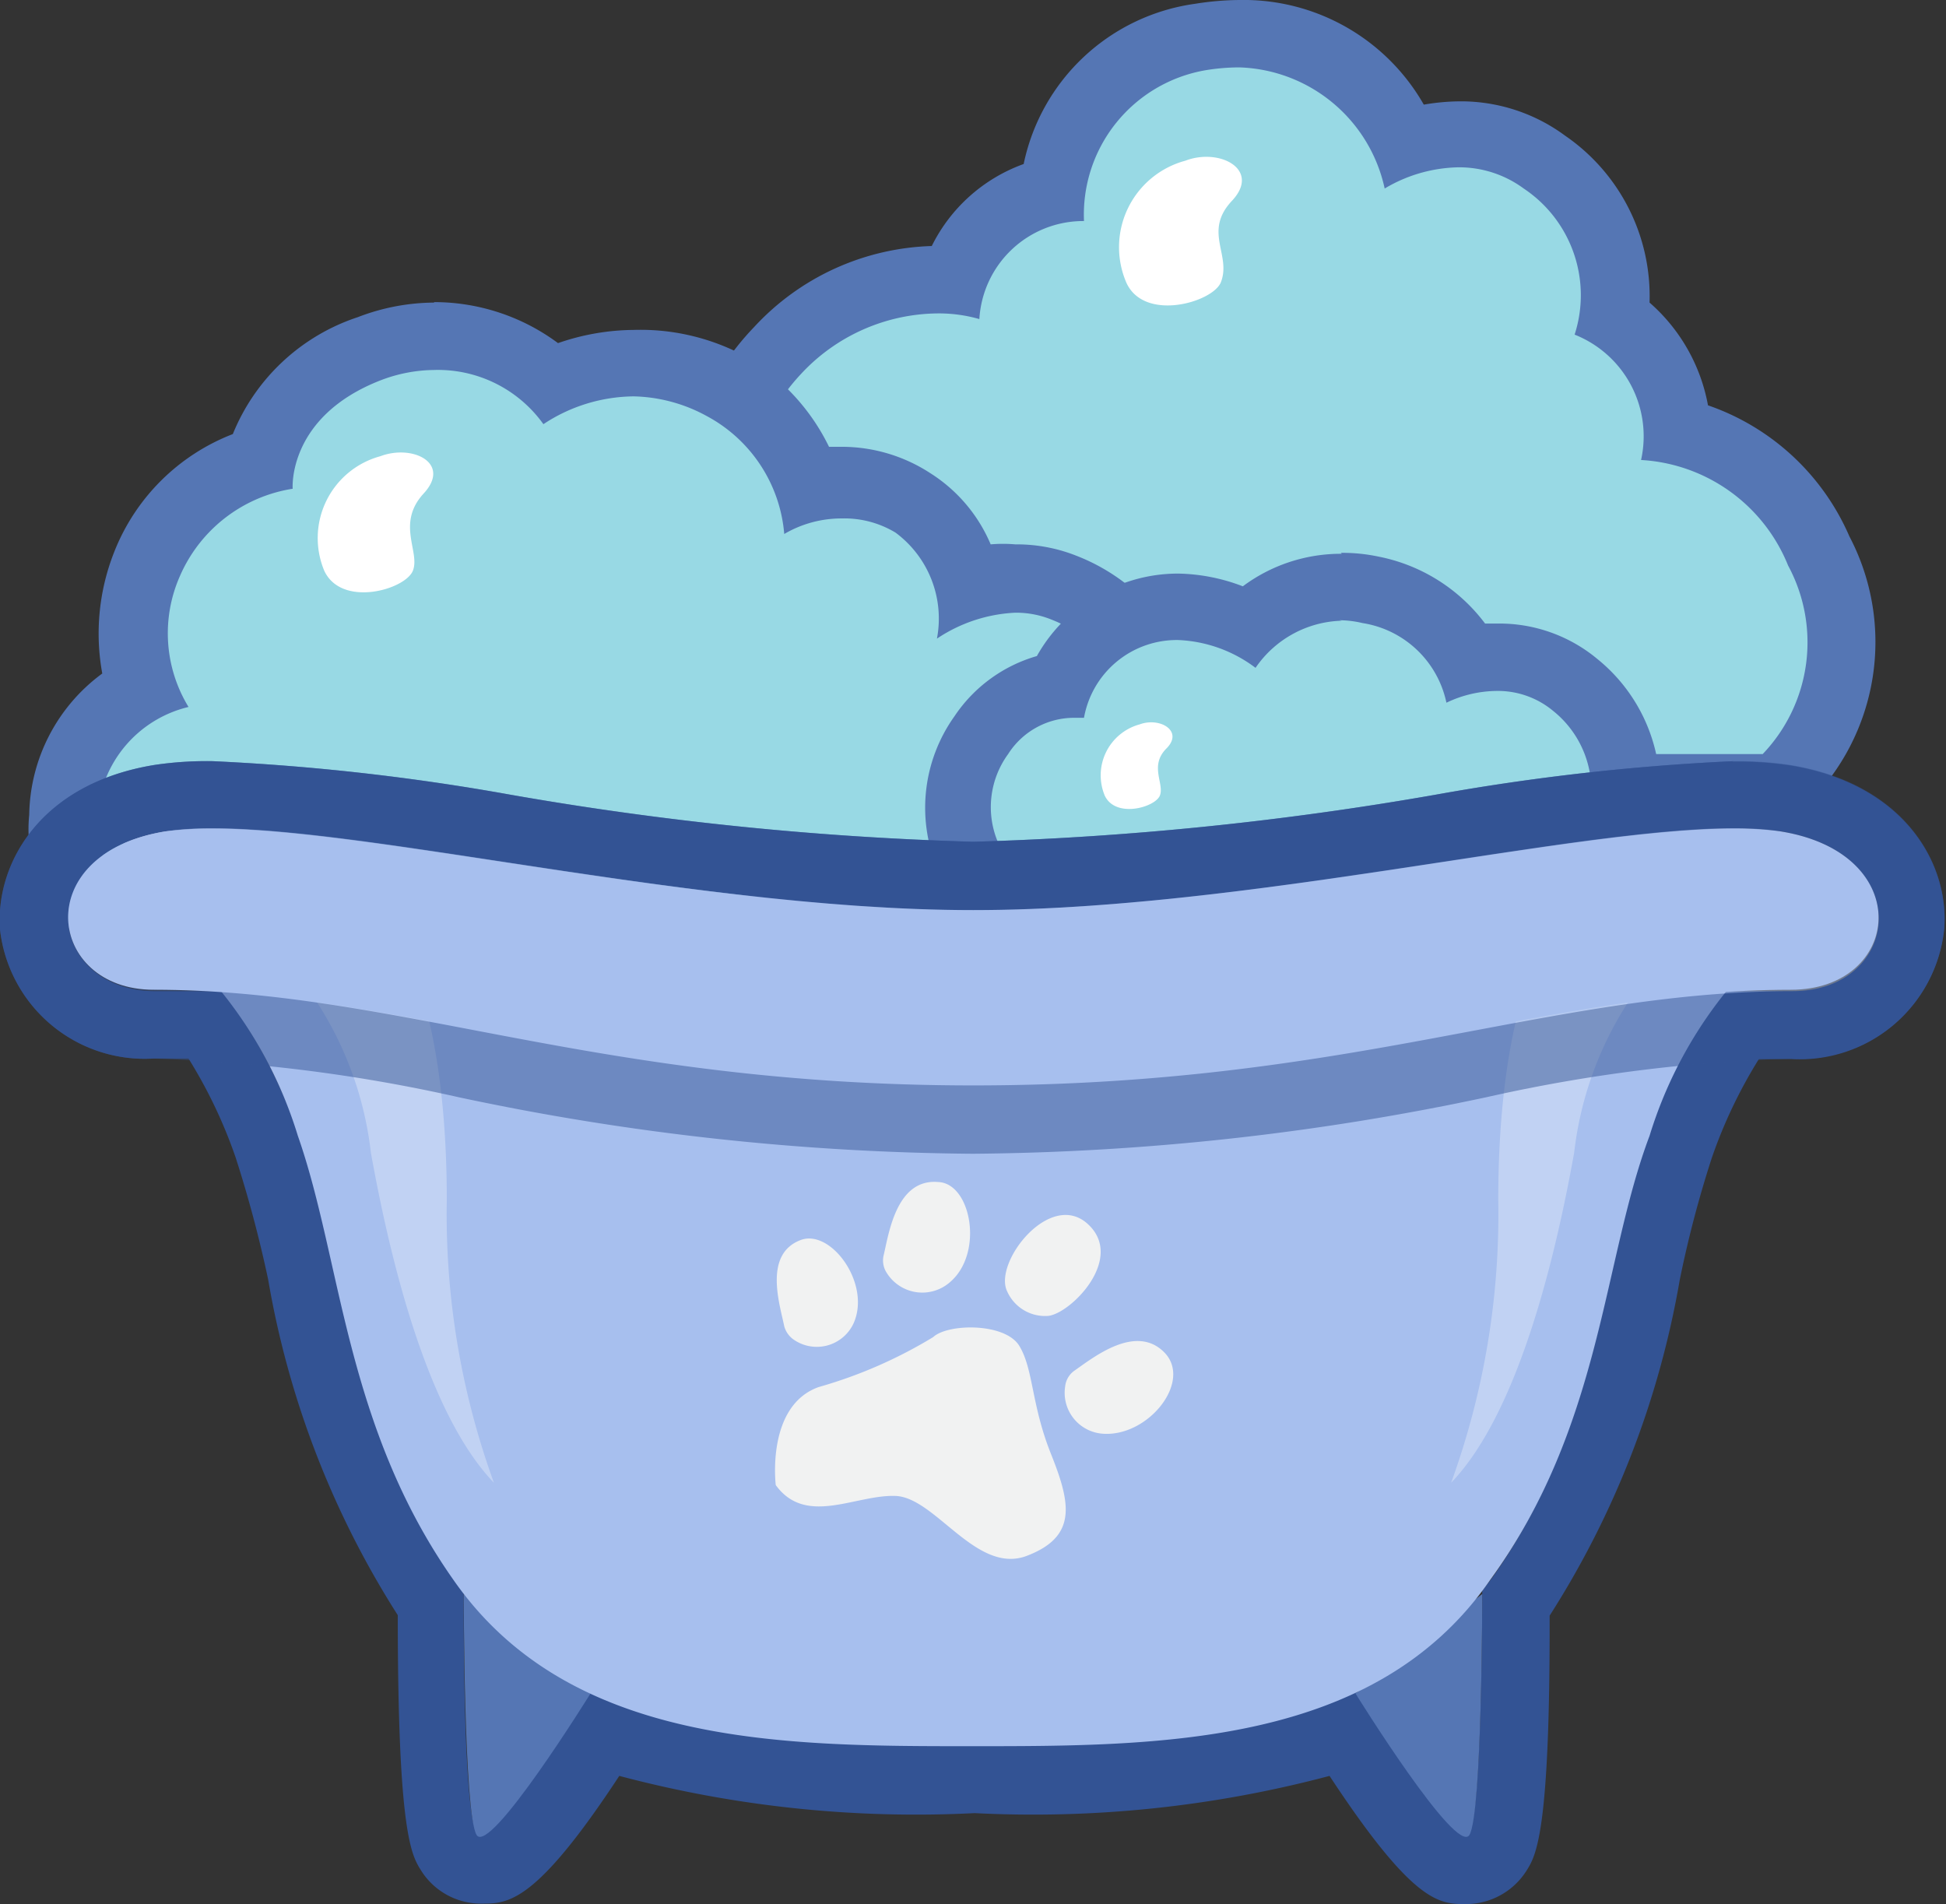 <svg xmlns="http://www.w3.org/2000/svg" width="41.29" height="40.4" viewBox="0 0 41.29 40.4">
  <rect x="0" y="0" width="41.29" height="40.4" fill="#333333" stroke="none"/>
  <g style="isolation: isolate">
    <g id="Layer_2" data-name="Layer 2">
      <g id="Layer_3" data-name="Layer 3">
        <g id="dog_clean_4" data-name="dog_clean 4">
          <g>
            <g>
              <path d="M14.88,16.71a.7.7,0,0,1-.57-.29,3.85,3.85,0,0,1-.62-3.21,3.39,3.39,0,0,1,1.42-1.91,5,5,0,0,1,1.38-3.86,4.64,4.64,0,0,1,3.39-1.5h.36a2.86,2.86,0,0,1,2.1-1.9A3.68,3.68,0,0,1,25.48.79,4.74,4.74,0,0,1,26.3.71a3.77,3.77,0,0,1,3.5,2.35,3.52,3.52,0,0,1,1.14-.2,3,3,0,0,1,1.81.59,3.47,3.47,0,0,1,1.47,3.31,3,3,0,0,1,1.37,2.4,4.3,4.3,0,0,1,3,2.51,4.11,4.11,0,0,1-.72,4.86.74.74,0,0,1-.47.18Z" fill="#98d9e4"/>
              <path d="M26.3,1.43A3.26,3.26,0,0,1,29.38,4a3.16,3.16,0,0,1,1.56-.45A2.31,2.31,0,0,1,32.33,4,2.72,2.72,0,0,1,33.41,7.1a2.32,2.32,0,0,1,1.41,2.66h0A3.58,3.58,0,0,1,37.94,12a3.43,3.43,0,0,1-.54,4H14.88a3.11,3.11,0,0,1-.5-2.57,2.49,2.49,0,0,1,1.49-1.71A4.42,4.42,0,0,1,17,7.93a4,4,0,0,1,2.88-1.28,3.12,3.12,0,0,1,.9.12A2.21,2.21,0,0,1,23,4.69h0a3.11,3.11,0,0,1,2.58-3.2,4.41,4.41,0,0,1,.7-.06M26.3,0h0a6.17,6.17,0,0,0-.94.08,4.32,4.32,0,0,0-3.64,3.4,3.5,3.5,0,0,0-1.95,1.74A5.34,5.34,0,0,0,16,6.94a5.73,5.73,0,0,0-1.6,4A4.13,4.13,0,0,0,13,13a4.55,4.55,0,0,0,.73,3.86,1.44,1.44,0,0,0,1.14.56H37.4a1.42,1.42,0,0,0,.94-.35,4.82,4.82,0,0,0,.9-5.69,5.07,5.07,0,0,0-3-2.78A3.8,3.8,0,0,0,35,6.42a4.13,4.13,0,0,0-1.79-3.54,3.72,3.72,0,0,0-2.23-.73,4.69,4.69,0,0,0-.77.07A4.4,4.4,0,0,0,26.3,0Z" fill="#5576b4"/>
            </g>
            <path d="M25.15,3.41A1.9,1.9,0,0,0,23.9,6c.38.83,1.81.42,2,0,.24-.59-.38-1.08.24-1.74S25.88,3.13,25.15,3.41Z" fill="#fff"/>
            <path d="M17.62,9.73c-.78,0-1.52,1.93-.87,3.41.41.94,1.62,1.51,2.12.62.68-1.2-.75-.91-.83-2.11S18.61,9.76,17.62,9.73Z" fill="#fff"/>
          </g>
          <g>
            <g>
              <path d="M3.07,19.75a.47.47,0,0,1-.17,0,2.27,2.27,0,0,1-1.57-2.44A3.15,3.15,0,0,1,3,14.61,3.91,3.91,0,0,1,3.09,12a3.71,3.71,0,0,1,2.43-2.2A3.43,3.43,0,0,1,7.85,7.4a3.77,3.77,0,0,1,1.36-.26,3.61,3.61,0,0,1,2.49,1,4.2,4.2,0,0,1,1.75-.39,4,4,0,0,1,1.87.47,3.77,3.77,0,0,1,1.83,2.15,3.06,3.06,0,0,1,.71-.09,2.76,2.76,0,0,1,1.49.44,2.62,2.62,0,0,1,1.18,1.74,3.57,3.57,0,0,1,1-.16,2.83,2.83,0,0,1,1,.2,3.53,3.53,0,0,1,2.16,2.7A2.14,2.14,0,0,1,26,16.31a2.59,2.59,0,0,1-.82,3.33.77.77,0,0,1-.39.11Z" fill="#98d9e4"/>
              <path d="M9.21,7.85A2.75,2.75,0,0,1,11.53,9a3.52,3.52,0,0,1,1.92-.59A3.37,3.37,0,0,1,15,8.83a3.13,3.13,0,0,1,1.64,2.5A2.4,2.4,0,0,1,17.86,11,2.1,2.1,0,0,1,19,11.3a2.27,2.27,0,0,1,.88,2.25A3.26,3.26,0,0,1,21.54,13a2,2,0,0,1,.78.15,2.76,2.76,0,0,1,1.75,2.61,1.49,1.49,0,0,1,1.25.84A1.88,1.88,0,0,1,24.76,19H3.07a1.55,1.55,0,0,1-1-1.71A2.52,2.52,0,0,1,4,15a3,3,0,0,1-.19-2.76,3.14,3.14,0,0,1,2.4-1.87S6.09,8.83,8.1,8.06a3.24,3.24,0,0,1,1.11-.21m0-1.43a4.57,4.57,0,0,0-1.62.31A4.32,4.32,0,0,0,4.94,9.21a4.41,4.41,0,0,0-2.52,2.51,4.7,4.7,0,0,0-.25,2.57,3.79,3.79,0,0,0-1.55,3,3,3,0,0,0,2.1,3.17,1.41,1.41,0,0,0,.35,0H24.76a1.42,1.42,0,0,0,.77-.23A3.28,3.28,0,0,0,26.62,16a2.72,2.72,0,0,0-1.25-1.33,4.15,4.15,0,0,0-2.51-2.87,3.44,3.44,0,0,0-1.32-.25,3,3,0,0,0-.52,0,3.31,3.31,0,0,0-1.28-1.51,3.44,3.44,0,0,0-1.88-.56l-.27,0a4.48,4.48,0,0,0-1.93-2A4.68,4.68,0,0,0,13.45,7a5,5,0,0,0-1.61.28,4.41,4.41,0,0,0-2.63-.87Z" fill="#5576b4"/>
            </g>
            <path d="M8.07,9.68a1.8,1.8,0,0,0-1.19,2.43c.37.79,1.72.4,1.88,0s-.36-1,.23-1.64S8.76,9.42,8.07,9.68Z" fill="#fff"/>
            <path d="M3.51,16.85a1.22,1.22,0,0,0-.8,1.65c.25.54,1.16.27,1.27,0s-.24-.69.16-1.12S4,16.67,3.51,16.85Z" fill="#fff"/>
          </g>
          <g>
            <g>
              <path d="M21.17,18.58a.72.72,0,0,1-.64-.4,2.62,2.62,0,0,1,.28-2.58,2.45,2.45,0,0,1,1.63-1.06A2.74,2.74,0,0,1,24.09,13a2.54,2.54,0,0,1,.86-.14,3.52,3.52,0,0,1,1.5.37,2.84,2.84,0,0,1,2-.81,2.79,2.79,0,0,1,.64.07A2.9,2.9,0,0,1,31.12,14a3.14,3.14,0,0,1,.64-.07,2.57,2.57,0,0,1,1.65.58,2.89,2.89,0,0,1,.64,3.74.71.71,0,0,1-.58.31Z" fill="#98d9e4"/>
              <path d="M28.42,13.16a2.18,2.18,0,0,1,.49.06,2.16,2.16,0,0,1,1.78,1.69,2.51,2.51,0,0,1,1.07-.25,1.83,1.83,0,0,1,1.19.42,2.16,2.16,0,0,1,.52,2.78H21.17A1.91,1.91,0,0,1,21.39,16a1.66,1.66,0,0,1,1.37-.77H23a2,2,0,0,1,2-1.65,2.92,2.92,0,0,1,1.64.59,2.29,2.29,0,0,1,1.83-1m0-1.42a3.48,3.48,0,0,0-2.1.69A4,4,0,0,0,25,12.17a3.37,3.37,0,0,0-1.09.18A3.41,3.41,0,0,0,22,13.92a3.15,3.15,0,0,0-1.75,1.28,3.34,3.34,0,0,0-.33,3.3,1.44,1.44,0,0,0,1.28.79h12.3a1.45,1.45,0,0,0,1.17-.61,3.58,3.58,0,0,0-.78-4.7,3.25,3.25,0,0,0-2.1-.75h-.28a3.72,3.72,0,0,0-2.26-1.42,3.68,3.68,0,0,0-.8-.08Z" fill="#5576b4"/>
            </g>
            <path d="M24.18,15.37a1.12,1.12,0,0,0-.74,1.51c.23.49,1.07.25,1.17,0s-.23-.63.14-1S24.61,15.21,24.18,15.37Z" fill="#fff"/>
          </g>
          <path d="M36.78,17.58a7.36,7.36,0,0,1,1,.06c2.91.47,2.56,3.39.25,3.39-.5,0-1,0-1.47,0a10.82,10.82,0,0,0-1.59,3c-.93,2.65-1,6.15-3.29,9.42l-.23.3h0s0,4.64-.27,5.11a.08.08,0,0,1-.07,0c-.48,0-2.35-3-2.35-3h0c-2.41,1.12-5.4,1.12-8.11,1.12s-5.71,0-8.12-1.12h0s-1.87,3-2.34,3a.08.08,0,0,1-.08,0c-.3-.47-.27-5.11-.27-5.11h0l-.22-.3c-2.27-3.27-2.37-6.77-3.3-9.42a10.82,10.82,0,0,0-1.59-3c-.48,0-1,0-1.47,0C1,21,.6,18.11,3.51,17.64a7.36,7.36,0,0,1,1-.06c3.44,0,10.37,1.73,16.14,1.73s12.69-1.73,16.13-1.73m0-1.43a48.16,48.16,0,0,0-6.31.71,68,68,0,0,1-9.82,1,68,68,0,0,1-9.83-1,48.16,48.16,0,0,0-6.31-.71,7.54,7.54,0,0,0-1.23.08C.87,16.62-.1,18.31,0,19.72a3.09,3.09,0,0,0,3.25,2.74H4a10.33,10.33,0,0,1,1,2.1,26,26,0,0,1,.69,2.59,19.26,19.26,0,0,0,2.75,7.12c0,4.62.29,5.09.49,5.41a1.5,1.5,0,0,0,1.29.71c.56,0,1.14,0,2.92-2.71a24.53,24.53,0,0,0,7.54.79,24.47,24.47,0,0,0,7.53-.79C30,40.4,30.54,40.4,31.11,40.4a1.52,1.52,0,0,0,1.28-.71c.2-.32.5-.79.49-5.41a19.29,19.29,0,0,0,2.76-7.12,23.6,23.6,0,0,1,.68-2.59,10.33,10.33,0,0,1,1-2.1H38a3.08,3.08,0,0,0,3.25-2.74c.12-1.41-.86-3.1-3.27-3.49a7.54,7.54,0,0,0-1.23-.08Z" fill="#335394"/>
          <g>
            <path d="M9.84,33.82s0,4.64.27,5.11,2.42-3,2.42-3Z" fill="#5576b4"/>
            <path d="M31.45,33.82s0,4.64-.27,5.11-2.42-3-2.42-3Z" fill="#5576b4"/>
            <g>
              <path d="M20.65,20.32H4.05A9.12,9.12,0,0,1,6.32,24.1c.93,2.65,1,6.15,3.3,9.42,2.46,3.53,7,3.53,11,3.53s8.56,0,11-3.53C34,30.25,34,26.75,35,24.1a9.12,9.12,0,0,1,2.27-3.78Z" fill="#a7bfee"/>
              <path d="M6,20.32a7.43,7.43,0,0,1,1.87,4.14c.54,3,1.38,5.72,2.61,7a16.67,16.67,0,0,1-1-6c0-3.72-.84-5.18-.84-5.18Z" fill="#fff" opacity="0.3" style="mix-blend-mode: screen"/>
              <path d="M35.27,20.32a7.43,7.43,0,0,0-1.87,4.14c-.54,3-1.38,5.72-2.61,7a16.67,16.67,0,0,0,1-6c0-3.72.84-5.18.84-5.18Z" fill="#fff" opacity="0.3" style="mix-blend-mode: screen"/>
            </g>
            <path d="M37.78,17.64c-2.9-.47-10.73,1.67-17.13,1.67S6.42,17.17,3.51,17.64,1,21,3.26,21c5.17,0,9.36,2,17.39,2S32.86,21,38,21C40.34,21,40.69,18.11,37.78,17.64Z" fill="#a7bfee"/>
            <g opacity="0.5" style="mix-blend-mode: multiply">
              <path d="M20.65,23.77A53,53,0,0,1,9.88,22.58a34.38,34.38,0,0,0-6.62-.84A2.38,2.38,0,0,1,.72,19.66c-.09-1.13.7-2.4,2.68-2.72a7.12,7.12,0,0,1,1.11-.08,47.67,47.67,0,0,1,6.21.71,68.92,68.92,0,0,0,9.93,1,69.06,69.06,0,0,0,9.93-1,47.37,47.37,0,0,1,6.2-.71,7,7,0,0,1,1.11.08c2,.32,2.77,1.59,2.68,2.72A2.38,2.38,0,0,1,38,21.74a34.19,34.19,0,0,0-6.61.84A53.07,53.07,0,0,1,20.65,23.77Z" fill="#a7bfee"/>
              <path d="M36.78,17.58a7.36,7.36,0,0,1,1,.06c2.91.47,2.56,3.39.25,3.39-5.17,0-9.36,2-17.38,2S8.43,21,3.26,21C1,21,.6,18.11,3.51,17.64a7.36,7.36,0,0,1,1-.06c3.44,0,10.37,1.73,16.14,1.73s12.69-1.73,16.13-1.73m0-1.43a48.16,48.16,0,0,0-6.31.71,68,68,0,0,1-9.82,1,68,68,0,0,1-9.83-1,48.16,48.16,0,0,0-6.31-.71,7.54,7.54,0,0,0-1.23.08C.87,16.62-.1,18.31,0,19.72a3.09,3.09,0,0,0,3.25,2.74,34,34,0,0,1,6.48.82,54.17,54.17,0,0,0,10.91,1.2,54.14,54.14,0,0,0,10.9-1.2A34,34,0,0,1,38,22.46a3.08,3.08,0,0,0,3.25-2.74c.12-1.41-.86-3.1-3.27-3.49a7.54,7.54,0,0,0-1.23-.08Z" fill="#335394"/>
            </g>
          </g>
          <g>
            <path d="M16.46,31.51s-.21-1.68.91-2.08a9.84,9.84,0,0,0,2.43-1.06c.31-.29,1.53-.31,1.83.19s.25,1.24.67,2.29.56,1.75-.51,2.16S19.85,31.77,19,31.74,17.1,32.39,16.46,31.51Z" fill="#f1f2f2"/>
            <path d="M23.4,30.42a.87.87,0,0,1-.8-1,.47.47,0,0,1,.2-.34c.39-.27,1.29-1,1.9-.39S24.37,30.49,23.4,30.42Z" fill="#f1f2f2"/>
            <path d="M20.15,27.21A.89.89,0,0,1,18.81,27a.48.48,0,0,1-.06-.37c.11-.46.27-1.63,1.16-1.55C20.61,25.11,20.88,26.6,20.15,27.21Z" fill="#f1f2f2"/>
            <path d="M18.11,28.08a.86.86,0,0,1-1.26.35.51.51,0,0,1-.21-.29c-.09-.45-.45-1.53.35-1.83C17.63,26.07,18.49,27.24,18.11,28.08Z" fill="#f1f2f2"/>
            <path d="M22.24,27.92a.88.88,0,0,1-.87-.52c-.3-.61.91-2.16,1.71-1.43S22.72,27.87,22.24,27.92Z" fill="#f1f2f2"/>
          </g>
        </g>
      </g>
    </g>
  </g>
</svg>
